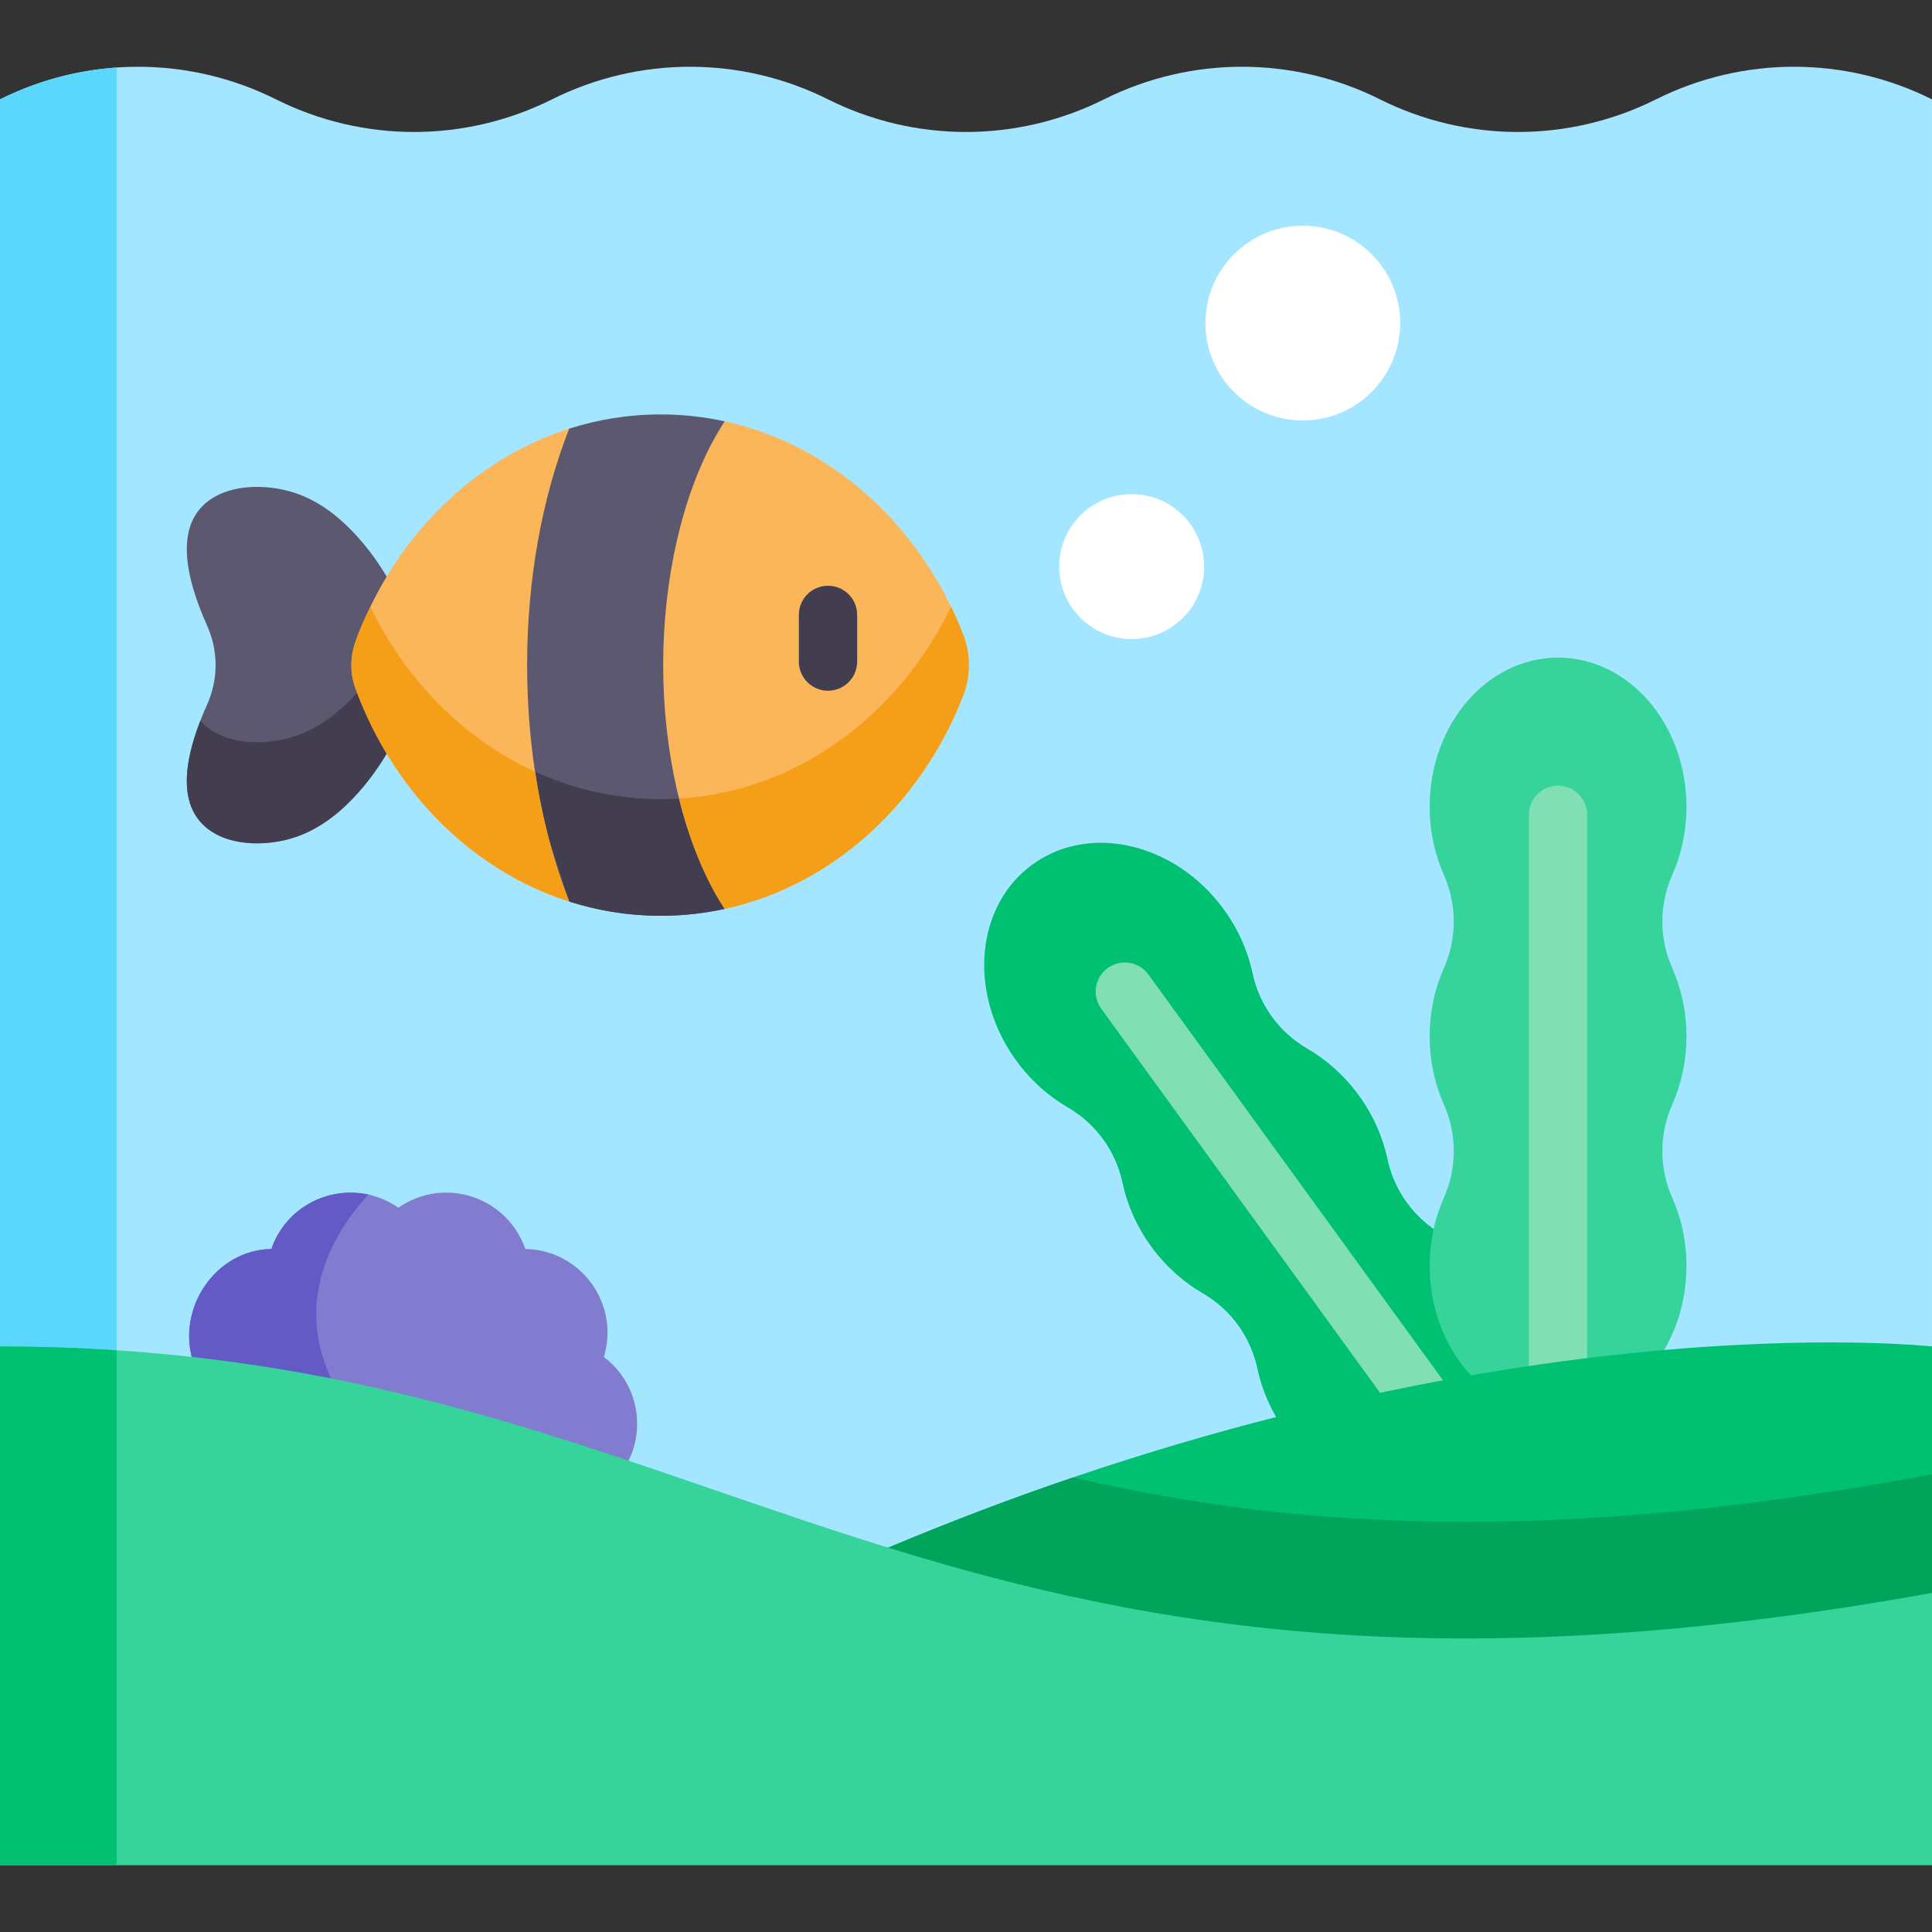<svg id="Capa_1" enable-background="new 0 0 497 497" height="512" viewBox="0 0 497 497" width="512" xmlns="http://www.w3.org/2000/svg"><rect x="0" y="0" width="497" height="497" fill="#333333" stroke="none"/><path d="m0 346.38v-320.82c22.35-11.18 48.65-11.18 71 0 11.18 5.59 23.34 8.39 35.5 8.39s24.32-2.8 35.5-8.39 23.34-8.39 35.5-8.39 24.32 2.8 35.5 8.39 23.34 8.39 35.5 8.39 24.32-2.8 35.5-8.39 23.34-8.39 35.5-8.39 24.32 2.8 35.5 8.39 23.34 8.39 35.5 8.39 24.32-2.8 35.5-8.39 23.34-8.39 35.5-8.39 24.32 2.8 35.5 8.39v320.82l-268.526 100.656z" fill="#a4e6ff"/><path d="m30 17.374c-10.309.716-20.511 3.439-30 8.186v320.82l30 13.217z" fill="#5bd6fd"/><path d="m336.285 269.747c-7.21-4.17-12.328-11.221-14.06-19.368-1.197-5.634-3.637-11.245-7.356-16.369-12.442-17.14-34.495-22.347-49.257-11.631s-16.643 33.298-4.201 50.437c3.72 5.124 8.299 9.181 13.285 12.065 7.21 4.17 12.328 11.221 14.06 19.368 1.197 5.634 3.637 11.245 7.356 16.369 3.72 5.124 8.299 9.181 13.285 12.065 7.21 4.17 12.328 11.221 14.06 19.368 1.197 5.634 3.637 11.245 7.356 16.369 12.442 17.14 34.495 22.347 49.257 11.631s16.643-33.298 4.201-50.437c-3.72-5.124-8.299-9.181-13.285-12.065-7.21-4.17-12.328-11.221-14.06-19.368-1.197-5.634-3.637-11.245-7.356-16.369s-8.298-9.181-13.285-12.065z" fill="#00c071"/><path d="m380.078 387.553c-2.32 0-4.608-1.073-6.076-3.095l-90.71-124.958c-2.434-3.352-1.688-8.042 1.664-10.475 3.352-2.434 8.042-1.688 10.475 1.664l90.71 124.958c2.434 3.352 1.688 8.042-1.664 10.475-1.331.966-2.872 1.431-4.399 1.431z" fill="#80dfb5"/><path d="m430.171 249.024c-3.385-7.611-3.385-16.323 0-23.933 2.341-5.263 3.663-11.236 3.663-17.568 0-21.18-14.788-38.349-33.029-38.349s-33.029 17.169-33.029 38.349c0 6.332 1.322 12.305 3.663 17.568 3.385 7.611 3.385 16.323 0 23.933-2.341 5.263-3.663 11.236-3.663 17.568s1.322 12.305 3.663 17.568c3.385 7.611 3.385 16.323 0 23.933-2.341 5.263-3.663 11.236-3.663 17.568 0 21.18 14.788 38.349 33.029 38.349s33.029-17.169 33.029-38.349c0-6.332-1.322-12.305-3.663-17.568-3.385-7.611-3.385-16.323 0-23.933 2.341-5.263 3.663-11.236 3.663-17.568s-1.322-12.305-3.663-17.568z" fill="#36d39a"/><path d="m400.805 371.511c-4.142 0-7.5-3.358-7.5-7.5v-154.411c0-4.142 3.358-7.5 7.5-7.5s7.5 3.358 7.5 7.5v154.411c0 4.142-3.358 7.5-7.5 7.5z" fill="#80dfb5"/><path d="m155.335 383.435.035-.026c11.374-8.607 11.374-25.699 0-34.306l-.035-.026.009-.03c4.145-13.653-5.91-27.485-20.176-27.754l-.04-.001v-.001c-4.664-13.498-20.944-18.787-32.651-10.608l-.007.005-.007-.005c-11.706-8.179-27.987-2.89-32.651 10.608l-.041.001c-14.266.27-24.321 15.101-20.176 28.754l.009 9.031z" fill="#817cd0"/><path d="m186.42 108.38c-5.33-1.16-10.83-1.77-16.46-1.77-8.17 0-16.07 1.28-23.54 3.66-2.447.826-28.015 39.55-28.015 39.55v39.953l28.015 42.147c7.47 2.38 15.37 3.66 23.54 3.66 5.63 0 11.13-.61 16.46-1.77z" fill="#5c586f"/><path d="m104.403 183.738c-2.952 7.574-7.418 15.048-13.329 21.337-4.358 4.636-9.883 8.91-16.759 10.777-5.854 1.589-13.349 1.659-18.78-1.291-11.611-6.308-7.51-21.573-2.306-33.184 2.973-6.633 2.973-13.93 0-20.563-5.204-11.611-9.305-26.876 2.306-33.184 5.43-2.95 12.926-2.88 18.78-1.291 6.876 1.867 12.402 6.14 16.759 10.777 5.911 6.289 10.377 13.763 13.329 21.337z" fill="#5c586f"/><path d="m91.074 179.075c-4.358 4.636-9.883 8.91-16.759 10.777-5.854 1.589-13.349 1.659-18.78-1.291-1.63-.886-2.941-1.953-3.992-3.157-4.238 10.896-6.317 23.556 3.992 29.157 5.43 2.95 12.926 2.88 18.78 1.291 6.876-1.867 12.402-6.14 16.759-10.777 5.911-6.289 10.377-13.763 13.329-21.337v-25.285c-.047-.119-.101-.238-.149-.358-2.952 7.451-7.362 14.79-13.18 20.98z" fill="#423e4f"/><path d="m146.42 231.92c.278.089.561.165.841.25 2.534.776 5.112 1.437 7.736 1.953 4.856.956 9.857 1.456 14.963 1.456 5.63 0 11.13-.61 16.46-1.77v-30c-5.33 1.16-10.83 1.77-16.46 1.77-8.17 0-16.07-1.28-23.54-3.66-3.854-1.23-7.594-2.755-11.2-4.551z" fill="#423e4f"/><path d="m146.42 110.27c-25.022 7.987-45.271 28.382-54.952 54.759-1.437 3.916-1.437 8.225 0 12.141 9.68 26.377 29.93 46.762 54.952 54.749-7.04-17.92-10.82-38.94-10.82-60.82 0-21.879 3.78-42.909 10.82-60.829z" fill="#fab659"/><path d="m247.72 179.1c-10.89 27.85-33.68 48.7-61.3 54.71-.78-1.2-1.55-2.46-2.3-3.79-8.59-15.23-13.52-36.71-13.52-58.92 0-22.22 4.93-43.7 13.52-58.93.75-1.33 1.52-2.59 2.3-3.79 27.62 6.01 50.41 26.86 61.3 54.71 2.01 5.15 2.01 10.86 0 16.01z" fill="#fab659"/><path d="m137.638 198.517c-18.178-8.305-33.164-23.394-42.375-42.417-4.197 8.669-6.331 14.159-3.795 21.071 7.814 21.29 23.027 39.828 43.594 50.122 3.655 1.829 7.448 3.38 11.357 4.628-4.029-10.259-6.985-21.535-8.781-33.404z" fill="#f59e18"/><path d="m246.117 159.258c-.471-1.064-.955-2.121-1.46-3.163-11.774 24.315-32.983 42.22-58.237 47.715-3.826.833-7.741 1.377-11.728 1.62 2.281 9.165 5.458 17.55 9.428 24.59.75 1.33 1.52 2.59 2.3 3.79 28.287-6.155 50.681-27.552 61.3-54.71.976-2.501 1.507-5.212 1.507-8.005 0-4.642-1.298-7.726-3.11-11.837z" fill="#f59e18"/><circle cx="291.114" cy="145.755" fill="#fff" r="18.641"/><circle cx="335.144" cy="83.115" fill="#fff" r="25.048"/><path d="m213.002 177.686c-4.142 0-7.5-3.358-7.5-7.5v-12c0-4.142 3.358-7.5 7.5-7.5s7.5 3.358 7.5 7.5v12c0 4.142-3.358 7.5-7.5 7.5z" fill="#423e4f"/><path d="m497 346.38s-114.7-12.893-268.526 51.746v48.911h207.921l60.605-37.267z" fill="#00c071"/><path d="m491.668 380.247c-41.883 7.564-79.369 11.241-114.605 11.241-.009 0-.021 0-.029 0-38.932-.002-71.371-4.529-100.987-11.427-15.358 5.223-31.242 11.203-47.573 18.065v48.911h207.921l60.605-37.267v-30.486z" fill="#00a45b"/><path d="m94.743 307.295c-10.233-2.24-21.233 3.293-24.931 13.995l-.041.001c-14.266.27-24.321 15.101-20.176 28.754l.009 9.031 45.69 10.526c-24.532-27.318-11.412-50.382-.551-62.307z" fill="#635ac5"/><path d="m497 409.77v70.06h-497v-133.45c187.89 0 235.7 110.58 497 63.39z" fill="#36d39a"/><path d="m0 346.38v133.45h30v-132.476c-9.611-.633-19.589-.974-30-.974z" fill="#00c071"/></svg>